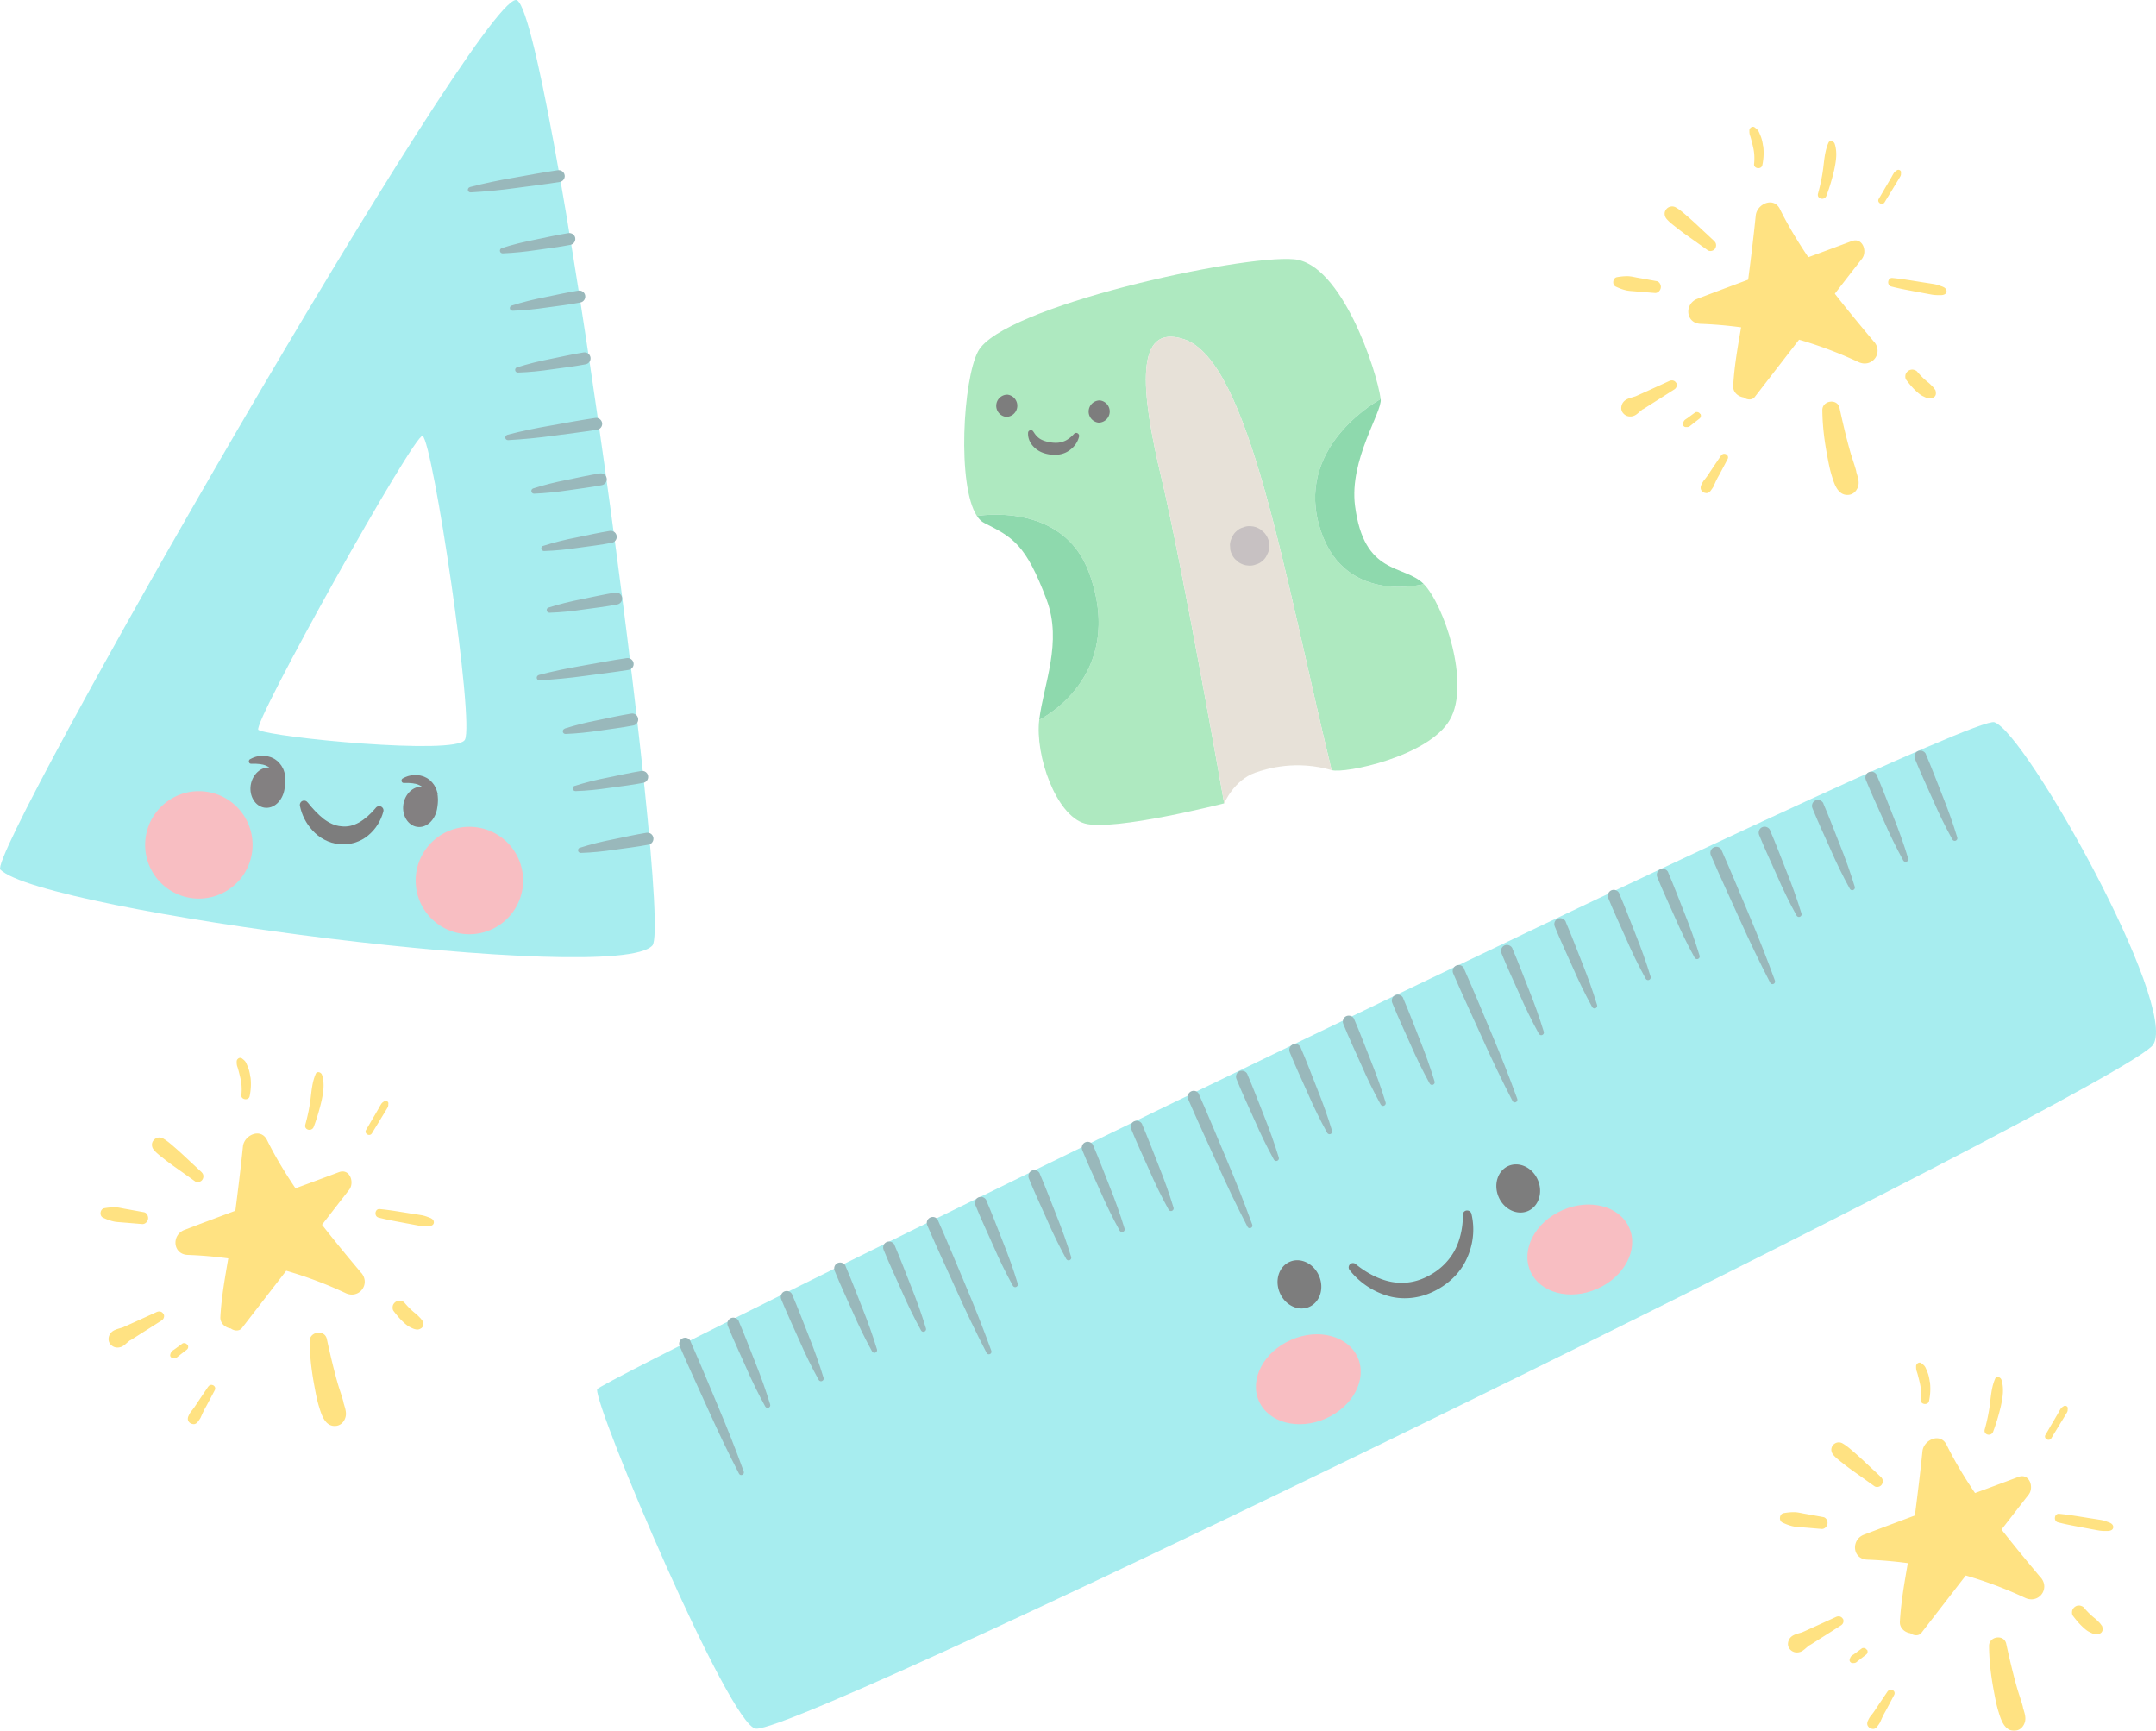 <svg xmlns="http://www.w3.org/2000/svg" id="Layer_1" viewBox="0 0 179.64 144.2"><defs><style>.cls-1{opacity:.51}.cls-10,.cls-11,.cls-2,.cls-4,.cls-5,.cls-7{stroke-width:0}.cls-4{fill:#53dce0}.cls-5{fill:#36747a}.cls-7{fill:#21b55e}.cls-10{fill:#ffc60a}.cls-11{fill:#f27f88}</style></defs><g class="cls-1"><path d="M42.99 0c2.71-.05 13.12 76.78 11.37 78.77-3 3.39-50.85-2.84-54.33-6.32C-1.19 71.23 39.65.05 42.99 0m-4.26 61.64c.84-1.4-2.66-24.83-3.52-25.32-.61-.35-14.3 24.14-13.68 24.49 1.1.63 16.43 2.13 17.2.83" class="cls-4"/><path d="M39.13 15.59c1.21-.32 2.43-.57 3.66-.78 1.23-.22 2.45-.45 3.69-.63.27-.04.53.15.57.42s-.15.52-.41.56c-1.23.2-2.47.34-3.7.51s-2.48.29-3.73.36c-.12 0-.23-.09-.23-.21 0-.11.07-.2.17-.23Zm3.12 20.64c1.21-.32 2.43-.57 3.66-.78 1.23-.22 2.45-.45 3.69-.63.27-.04.53.15.57.42s-.15.52-.41.56c-1.23.2-2.47.34-3.7.51s-2.48.29-3.73.36c-.12 0-.23-.09-.23-.21 0-.11.07-.2.17-.23Zm-.45-15.56c.91-.29 1.83-.52 2.77-.7.93-.19 1.85-.4 2.79-.55.27-.04.53.14.57.41s-.14.52-.4.57c-.93.18-1.87.29-2.81.43s-1.88.24-2.84.28c-.12 0-.23-.09-.23-.22 0-.1.06-.19.16-.22Zm.83 4.79c.91-.29 1.83-.52 2.77-.7.93-.19 1.86-.4 2.79-.55.27-.04.53.14.57.42.04.27-.14.52-.4.57-.93.18-1.87.29-2.81.42-.94.14-1.88.24-2.84.27-.12 0-.23-.09-.23-.22 0-.1.06-.19.16-.22Zm.44 5.15c.91-.29 1.83-.52 2.77-.7.93-.19 1.86-.4 2.79-.55.27-.04.53.14.57.42.04.27-.14.52-.4.57-.93.18-1.87.29-2.81.42-.94.14-1.88.24-2.84.27-.12 0-.23-.09-.23-.22 0-.1.06-.19.16-.22Zm1.36 10.08c.91-.29 1.83-.52 2.76-.7.93-.19 1.86-.4 2.79-.55.27-.04.53.14.57.41s-.14.52-.4.57c-.93.18-1.87.29-2.81.43s-1.88.24-2.84.28c-.12 0-.23-.09-.23-.22 0-.1.06-.19.16-.22m.82 4.79c.91-.29 1.83-.52 2.77-.7.93-.19 1.86-.4 2.79-.55.27-.04.53.14.57.42.04.27-.14.52-.4.57-.93.18-1.87.29-2.81.42-.94.14-1.88.24-2.84.27-.12 0-.23-.09-.23-.22 0-.1.06-.19.16-.22Zm.45 5.14c.91-.29 1.83-.52 2.77-.7.93-.19 1.86-.4 2.79-.55.27-.04.53.14.57.42.04.27-.14.52-.4.57-.93.18-1.87.29-2.81.42-.94.14-1.88.24-2.84.27-.12 0-.23-.09-.23-.22 0-.1.06-.19.16-.22Zm-.83 5.62c1.21-.32 2.43-.57 3.66-.78 1.23-.22 2.45-.45 3.69-.63.27-.04.53.15.57.42s-.15.52-.41.56c-1.23.2-2.47.34-3.7.51s-2.48.29-3.73.36c-.12 0-.23-.09-.23-.21 0-.11.07-.2.17-.23Zm2.17 4.46c.91-.29 1.83-.52 2.77-.7.93-.19 1.85-.4 2.79-.55.27-.04.53.14.57.42.04.27-.14.52-.4.57-.93.18-1.87.29-2.81.43s-1.88.24-2.84.28c-.12 0-.23-.09-.23-.22 0-.1.06-.19.16-.22Zm.83 4.78c.91-.29 1.83-.52 2.77-.7.93-.19 1.86-.4 2.79-.55.27-.04.53.14.57.42.04.27-.14.52-.4.57-.93.18-1.87.29-2.81.42-.94.14-1.88.24-2.84.27-.12 0-.23-.09-.23-.22 0-.1.06-.19.16-.22Zm.44 5.15c.91-.29 1.83-.52 2.77-.7.93-.19 1.86-.4 2.79-.55.27-.04.53.14.57.42.04.27-.14.52-.4.57-.93.18-1.87.29-2.81.42-.94.14-1.88.24-2.84.27-.12 0-.23-.09-.23-.22 0-.1.06-.19.16-.22Z" class="cls-5"/><path d="M23.75 64.55c-.02-.12-.07-.25-.11-.38s-.13-.26-.2-.39c-.09-.12-.19-.25-.31-.36-.13-.1-.25-.2-.4-.26-.14-.08-.29-.11-.43-.15-.14-.02-.28-.04-.4-.04-.13 0-.24.01-.35.03-.21.03-.38.09-.49.14s-.18.09-.18.09c-.11.03-.17.15-.14.26s.12.16.26.14h.16c.1 0 .25 0 .41.02.08 0 .17.02.26.04.09 0 .18.05.27.07.08.04.17.07.25.12.04.02.06.04.09.06-.73-.04-1.41.59-1.55 1.47-.14.92.38 1.77 1.15 1.88s1.47-.55 1.65-1.46c.14-.73.06-1.15.04-1.27Zm12.72 1.6c-.02-.12-.07-.25-.11-.38s-.13-.26-.2-.39c-.09-.12-.19-.25-.31-.36-.13-.1-.25-.2-.4-.26-.14-.08-.29-.11-.43-.15-.14-.02-.28-.04-.4-.04-.13 0-.25.01-.35.03-.21.03-.38.09-.49.14-.12.05-.18.09-.18.09-.11.03-.17.15-.14.26s.12.16.26.14h.16c.1 0 .25 0 .41.02.08 0 .17.02.26.04.09 0 .18.05.27.07.08.04.17.07.25.12l.09.06c-.73-.04-1.41.59-1.55 1.47-.14.92.38 1.77 1.15 1.88s1.47-.55 1.65-1.46c.14-.73.06-1.15.04-1.27Z" style="stroke-width:0;fill:#0b0608"/><path d="M34.67 72.8c.31-2.45 2.55-4.19 5-3.88s4.19 2.54 3.88 5a4.48 4.48 0 0 1-5 3.88 4.47 4.47 0 0 1-3.88-5m-22.54-2.97c.31-2.45 2.55-4.19 5-3.88s4.19 2.54 3.88 5a4.48 4.48 0 0 1-5 3.88 4.47 4.47 0 0 1-3.88-5" class="cls-11"/><path d="M25.66 66.88c.39.5.85.98 1.3 1.34.47.35.95.58 1.46.62.52.07 1.02-.05 1.5-.32s.97-.71 1.37-1.19l.03-.04c.13-.15.36-.17.51-.04.11.09.15.24.11.37-.21.76-.61 1.44-1.26 1.98-.63.54-1.56.83-2.42.73-.88-.08-1.68-.54-2.22-1.14-.55-.6-.89-1.29-1.05-2.05-.04-.19.08-.39.27-.43.14-.03.28.02.36.13l.03.03Z" class="cls-2"/></g><g class="cls-1"><path d="M49.75 115.76c-.14 1.63 11.04 28.07 13.23 28.26 4.28.37 114.34-53.66 116.43-56.99s-10.66-26.05-13.24-26.86-116.35 54.85-116.42 55.58Z" class="cls-4"/><path d="M57.53 111.75c.79 1.78 1.53 3.59 2.29 5.39s1.48 3.61 2.15 5.46c.04.12-.02.24-.13.28s-.22 0-.27-.11c-.9-1.74-1.74-3.5-2.54-5.28s-1.63-3.55-2.4-5.34c-.11-.25 0-.55.26-.66.25-.11.54 0 .65.26Zm4.02-1.68c.49 1.13.92 2.29 1.38 3.44s.88 2.31 1.24 3.5c.04.12-.03.24-.15.28-.1.03-.21-.02-.26-.11-.6-1.09-1.14-2.2-1.63-3.33-.5-1.13-1.03-2.25-1.49-3.39-.1-.26.02-.55.27-.65s.54.02.65.26Zm4.45-2.22c.49 1.13.92 2.29 1.38 3.44s.88 2.31 1.24 3.5c.04.12-.03.24-.15.28-.1.03-.21-.02-.26-.11-.6-1.09-1.14-2.2-1.63-3.33-.5-1.13-1.03-2.25-1.49-3.39-.1-.26.02-.55.27-.65s.54.02.65.26Zm4.45-2.37c.49 1.13.92 2.29 1.38 3.44s.88 2.31 1.24 3.5c.04.12-.03.24-.15.28-.1.03-.21-.02-.26-.11-.6-1.09-1.14-2.2-1.63-3.33-.5-1.13-1.03-2.25-1.49-3.39-.1-.26.02-.55.27-.65s.54.02.65.26Zm4.08-1.75c.49 1.13.92 2.29 1.38 3.44s.88 2.31 1.24 3.5c.04.12-.03.24-.15.28-.1.03-.21-.02-.26-.11-.6-1.09-1.14-2.2-1.63-3.33-.5-1.13-1.03-2.25-1.49-3.39-.1-.26.02-.55.27-.65s.54.02.65.26Zm3.63-2.04c.79 1.78 1.53 3.59 2.29 5.39s1.48 3.61 2.15 5.46c.04.12-.02.24-.13.28s-.22 0-.27-.11c-.9-1.74-1.74-3.5-2.54-5.28s-1.63-3.55-2.4-5.34c-.11-.25 0-.55.26-.66.25-.11.54 0 .65.26Zm4.02-1.68c.49 1.13.92 2.29 1.38 3.44s.88 2.31 1.24 3.5c.04.12-.03.24-.15.28-.1.03-.21-.02-.26-.11-.6-1.09-1.14-2.2-1.63-3.33-.5-1.13-1.03-2.25-1.49-3.39-.1-.26.02-.55.27-.65s.54.02.65.26Zm4.45-2.23c.49 1.13.92 2.29 1.38 3.44s.88 2.31 1.24 3.5c.04.12-.03.24-.15.28-.1.03-.21-.02-.26-.11-.6-1.09-1.14-2.2-1.63-3.33-.5-1.13-1.03-2.25-1.49-3.39-.1-.26.02-.55.27-.65s.54.02.65.26Zm4.45-2.36c.49 1.13.92 2.29 1.38 3.44s.88 2.31 1.24 3.5c.04.12-.03.24-.15.28-.1.03-.21-.02-.26-.11-.6-1.09-1.14-2.2-1.63-3.33-.5-1.13-1.03-2.25-1.49-3.39-.1-.26.02-.55.27-.65s.54.02.65.26Zm4.08-1.75c.49 1.13.92 2.29 1.38 3.44s.88 2.31 1.24 3.5c.04.12-.03.24-.15.28-.1.03-.21-.02-.26-.11-.6-1.09-1.14-2.2-1.63-3.33-.5-1.13-1.03-2.25-1.49-3.39-.1-.26.02-.55.27-.65s.54.02.65.26Zm4.74-2.49c.79 1.78 1.53 3.59 2.29 5.39s1.48 3.61 2.15 5.46c.04.12-.02.24-.13.28s-.22 0-.27-.11c-.9-1.74-1.74-3.5-2.54-5.28s-1.63-3.55-2.4-5.34c-.11-.25 0-.55.26-.66.25-.11.54 0 .65.26Zm4.03-1.68c.49 1.13.92 2.29 1.38 3.44s.88 2.31 1.24 3.5c.04.12-.03.24-.15.28-.1.03-.21-.02-.26-.11-.6-1.09-1.14-2.2-1.63-3.33-.5-1.13-1.03-2.25-1.49-3.39-.1-.26.02-.55.27-.65s.54.02.65.26Zm4.44-2.23c.49 1.13.92 2.29 1.38 3.44s.88 2.31 1.24 3.5c.04.12-.03.24-.15.28-.1.03-.21-.02-.26-.11-.6-1.09-1.14-2.2-1.63-3.33-.5-1.13-1.03-2.25-1.49-3.39-.1-.26.02-.55.27-.65s.54.02.65.26Zm4.46-2.36c.49 1.13.92 2.29 1.38 3.44s.88 2.31 1.24 3.5c.04.12-.03.24-.15.28-.1.03-.21-.02-.26-.11-.6-1.09-1.14-2.2-1.63-3.33-.5-1.13-1.03-2.25-1.49-3.39-.1-.26.02-.55.27-.65s.54.02.65.26Zm4.08-1.75c.49 1.13.92 2.29 1.38 3.44s.88 2.31 1.24 3.5c.04.12-.03.24-.15.28-.1.03-.21-.02-.26-.11-.6-1.09-1.14-2.2-1.63-3.33-.5-1.13-1.03-2.25-1.49-3.39-.1-.26.02-.55.27-.65s.54.02.65.26Zm5.07-2.46c.79 1.78 1.53 3.59 2.29 5.39s1.48 3.61 2.15 5.46c.04.12-.02.24-.13.28s-.22 0-.27-.11c-.9-1.74-1.74-3.5-2.54-5.28s-1.63-3.55-2.4-5.34c-.11-.25 0-.55.26-.66.25-.11.54 0 .65.26Zm4.03-1.68c.49 1.13.92 2.29 1.38 3.44s.88 2.31 1.24 3.5c.04.12-.03.24-.15.28-.1.03-.21-.02-.26-.11-.6-1.09-1.14-2.2-1.63-3.33-.5-1.13-1.03-2.25-1.49-3.39-.1-.26.02-.55.27-.65s.54.02.65.26Zm4.44-2.23c.49 1.13.92 2.29 1.38 3.44s.88 2.31 1.24 3.5c.04.12-.03.24-.15.28-.1.03-.21-.02-.26-.11-.6-1.09-1.14-2.2-1.63-3.33-.5-1.13-1.03-2.25-1.49-3.39-.1-.26.02-.55.27-.65s.54.02.65.26Zm4.46-2.36c.49 1.13.92 2.29 1.38 3.44s.88 2.31 1.24 3.5c.04.12-.03.24-.15.28-.1.03-.21-.02-.26-.11-.6-1.09-1.14-2.2-1.63-3.33-.5-1.13-1.03-2.25-1.49-3.39-.1-.26.02-.55.27-.65s.54.02.65.26Zm4.08-1.75c.49 1.13.92 2.29 1.38 3.44s.88 2.31 1.24 3.5c.04.12-.03.24-.15.28-.1.03-.21-.02-.26-.11-.6-1.09-1.14-2.2-1.63-3.33-.5-1.13-1.03-2.25-1.49-3.39-.1-.26.02-.55.27-.65s.54.02.65.26Zm4.46-1.83c.79 1.78 1.53 3.59 2.29 5.39s1.48 3.61 2.15 5.46c.04.12-.02.24-.13.28s-.22 0-.27-.11c-.9-1.74-1.74-3.5-2.54-5.28s-1.63-3.55-2.4-5.34c-.11-.25 0-.55.26-.66.25-.11.54 0 .65.26Zm4.03-1.68c.49 1.13.92 2.29 1.38 3.44s.88 2.31 1.24 3.5c.04.12-.03.24-.15.28-.1.03-.21-.02-.26-.11-.6-1.09-1.14-2.2-1.63-3.33-.5-1.13-1.03-2.25-1.49-3.39-.1-.26.02-.55.27-.65s.54.02.65.26Zm4.44-2.23c.49 1.13.92 2.29 1.38 3.44s.88 2.31 1.24 3.5c.04.12-.03.24-.15.28-.1.03-.21-.02-.26-.11-.6-1.09-1.14-2.2-1.63-3.33-.5-1.13-1.03-2.25-1.49-3.39-.1-.26.02-.55.27-.65s.54.02.65.26Zm4.45-2.36c.49 1.13.92 2.29 1.38 3.44s.88 2.31 1.24 3.5c.04.12-.03.24-.15.28-.1.03-.21-.02-.26-.11-.6-1.09-1.14-2.2-1.63-3.33-.5-1.13-1.03-2.25-1.49-3.39-.1-.26.02-.55.27-.65s.54.02.65.26Zm4.09-1.75c.49 1.13.92 2.29 1.38 3.44s.88 2.31 1.24 3.5c.04.12-.03.24-.15.28-.1.03-.21-.02-.26-.11-.6-1.09-1.14-2.2-1.63-3.33-.5-1.13-1.03-2.25-1.49-3.39-.1-.26.02-.55.27-.65s.54.02.65.26Z" class="cls-5"/><path d="M109.9 106.29c.45 1.03.09 2.19-.81 2.59s-2-.12-2.45-1.16c-.45-1.03-.09-2.19.81-2.59s2 .12 2.45 1.16m18.23-7.99c.45 1.03.09 2.19-.81 2.59-.9.39-2-.12-2.45-1.16-.45-1.03-.09-2.19.81-2.59.9-.39 2 .12 2.45 1.16m-15.16 7.03c.84.68 1.86 1.24 2.88 1.45 1.03.21 2.06.07 2.99-.39.96-.46 1.75-1.16 2.28-2.06.52-.89.77-2.02.77-3.09v-.04c0-.2.16-.36.36-.35.17 0 .31.12.35.27.3 1.26.16 2.57-.4 3.77-.55 1.21-1.6 2.16-2.76 2.71-1.17.58-2.62.74-3.88.34a6.3 6.3 0 0 1-3.11-2.13c-.12-.15-.1-.38.06-.5.13-.11.32-.1.45 0l.03.02Z" class="cls-2"/><path d="M135.75 102.29c.8 1.81-.4 4.09-2.68 5.09-2.27 1-4.76.34-5.56-1.47s.4-4.09 2.68-5.09 4.76-.34 5.56 1.47m-22.62 10.81c.8 1.81-.4 4.09-2.68 5.09-2.27 1-4.76.34-5.56-1.47s.4-4.09 2.68-5.09 4.76-.34 5.56 1.47" class="cls-11"/></g><g class="cls-1"><path d="M118.63 48.66c1.65 1.68 3.94 8.29 2.16 11.33s-8.74 4.49-9.84 4.17c-3.94-16.22-6.86-34.1-12.3-35.9-4.11-1.36-3.64 4.21-1.88 11.56S102 66.93 102 66.93s-9.2 2.35-11.61 1.68c-2.41-.68-4.16-5.69-3.8-8.64 0 0 7.32-3.53 4.16-12.24-2.19-6.02-9.35-4.74-9.35-4.74-1.67-2.54-1.16-11.35.09-13.71 1.97-3.73 21.89-8.08 26.33-7.68 3.95.35 6.9 9.25 7.22 11.65 0 0-6.9 3.68-5.19 10.3 1.8 7 8.78 5.11 8.78 5.11" style="stroke-width:0;fill:#60d384"/><path d="M118.63 48.66s-6.98 1.89-8.78-5.11c-1.71-6.62 5.19-10.3 5.19-10.3.14 1.07-2.63 5.04-2.14 8.88.75 5.88 4.09 4.86 5.73 6.53" class="cls-7"/><path d="M110.95 64.16c-2.94-.85-5.35-.14-6.35.21-1.79.62-2.6 2.56-2.6 2.56s-3.47-19.76-5.23-27.11-2.23-12.92 1.88-11.56c5.44 1.8 8.36 19.68 12.3 35.9" style="stroke-width:0;fill:#d0c5b2"/><path d="M90.75 47.73c3.16 8.71-4.16 12.24-4.16 12.24.36-2.96 1.94-6.46.62-9.99-1.75-4.67-2.83-5.21-5.2-6.41-.23-.11-.43-.31-.61-.58 0 0 7.16-1.28 9.35 4.74" class="cls-7"/><path d="M105.73 45.14c-.06-.28-.19-.53-.38-.75-.11-.09-.21-.18-.32-.28-.25-.16-.52-.26-.81-.27-.22-.02-.44.01-.64.1-.21.05-.39.16-.55.31-.17.14-.29.31-.37.51-.11.19-.17.4-.18.62l.03.44c.06.28.19.53.38.75.11.09.21.18.32.28.25.16.52.26.81.27.22.02.44-.01.64-.1.21-.05.39-.16.55-.31.17-.14.29-.31.37-.51.11-.19.17-.4.18-.62z" style="stroke-width:0;fill:#918687"/><path d="M83.94 32.88a.928.928 0 0 1-.11 1.85.928.928 0 0 1 .11-1.85m7.7.48a.928.928 0 0 1-.11 1.85.928.928 0 0 1 .11-1.85M86.13 36c.16.27.4.52.67.64.27.13.61.21.94.24s.62 0 .92-.12c.29-.11.58-.34.81-.59l.03-.03c.09-.1.24-.1.34 0 .06.06.09.15.07.23-.12.48-.4.87-.82 1.16-.41.3-.95.4-1.43.36-.47-.05-.95-.17-1.35-.5-.4-.32-.68-.79-.65-1.33 0-.13.12-.23.25-.22.08 0 .15.05.19.12l.04.06Z" class="cls-2"/></g><g class="cls-1"><path d="M30.1 106.05c-1.11-1.32-2.21-2.65-3.27-4.01.75-.97 1.5-1.94 2.26-2.91.47-.6.07-1.82-.86-1.47-1.2.45-2.41.9-3.61 1.34-.87-1.29-1.68-2.62-2.37-4.02-.52-1.05-1.91-.42-2.01.54-.18 1.79-.4 3.57-.63 5.35-1.42.53-2.84 1.06-4.25 1.6-1.08.42-.97 2.03.28 2.08 1.13.04 2.26.14 3.38.29-.28 1.62-.57 3.25-.66 4.88-.03.52.4.89.87.96.28.21.71.25.93-.04l3.69-4.77c1.69.49 3.34 1.11 4.94 1.86 1.12.53 2.11-.74 1.31-1.69Zm-13.28-8.37c-.51-.48-1.02-.95-1.53-1.43-.25-.23-.5-.46-.76-.68-.3-.26-.59-.52-.94-.72a.62.62 0 0 0-.8.16c-.2.25-.16.58.05.82.24.27.51.47.79.69.3.24.61.47.92.69.57.4 1.14.81 1.7 1.21.19.13.48.05.6-.12.13-.18.14-.45-.04-.62Zm-3.21 11.78c-.12-.21-.36-.24-.56-.15-.61.28-1.23.56-1.84.84-.3.13-.59.27-.89.4-.13.06-.19.07-.36.12-.26.08-.51.15-.7.35-.22.23-.29.62-.12.89.19.29.5.41.83.34.26-.05.44-.23.64-.4l.18-.15c.06-.05.07-.06.04-.02.04-.02.08-.05.12-.07.27-.17.55-.35.82-.52.57-.36 1.14-.72 1.7-1.08.19-.12.26-.37.15-.56Zm3.74 6.06c-.27.41-.55.81-.82 1.22-.12.18-.25.38-.37.55-.07.09-.14.19-.22.28-.1.12-.16.25-.23.39s-.09.32 0 .46c.1.15.22.21.4.23.17.02.31-.1.4-.23.07-.1.14-.19.2-.3l.15-.33c.1-.23.22-.45.34-.66.23-.43.46-.86.69-1.3.19-.35-.31-.63-.53-.31Zm11.28 1.33c-.15-.58-.37-1.15-.53-1.73-.33-1.17-.61-2.38-.87-3.57-.18-.81-1.44-.62-1.43.19.01 1.26.16 2.48.39 3.71.11.59.22 1.2.4 1.77.21.7.53 1.71 1.46 1.57.39-.06.67-.4.75-.77.09-.4-.08-.79-.18-1.17Zm7.44-15.23c-.13-.15-.34-.19-.51-.26-.19-.07-.37-.11-.57-.14-.36-.06-.72-.11-1.08-.17-.76-.12-1.51-.25-2.27-.32-.41-.04-.49.61-.1.71.73.19 1.48.32 2.22.46l1.07.2c.21.04.4.06.62.06.2 0 .39.02.56-.08s.18-.32.06-.46m-.89 8.41c-.05-.09-.13-.19-.2-.26l-.15-.15c-.09-.09-.17-.16-.27-.24.04.03.08.06.12.1-.36-.28-.69-.6-.98-.95-.08-.1-.28-.17-.41-.17a.57.57 0 0 0-.35.12c-.09.07-.18.18-.21.3-.03.14-.03.32.06.44.26.34.53.67.85.96.07.06.14.13.22.19.11.09.22.16.35.22.12.06.24.12.37.15.11.03.22.04.33.01.05-.01.12-.05.17-.08.11-.06.18-.19.18-.31s-.01-.24-.07-.34Zm-3.16-18.28s-.09.06-.13.09a.6.6 0 0 0-.16.19c-.06.09-.11.19-.16.28-.12.21-.24.41-.36.62-.24.4-.47.81-.71 1.21-.18.31.3.59.49.28.24-.4.49-.8.73-1.2.12-.2.24-.39.36-.59l.18-.3c.05-.08.08-.14.09-.23 0-.05 0-.11.01-.16.02-.17-.2-.28-.34-.19m-11.16-2.02c-.04-.29-.09-.55-.2-.82-.06-.14-.11-.28-.18-.41-.08-.14-.2-.22-.32-.32-.19-.14-.44.05-.44.25 0 .15 0 .28.05.42.04.11.07.22.1.33.06.23.12.46.17.69.1.44.12.9.07 1.37-.04.39.61.48.69.09.11-.53.14-1.07.07-1.6Zm5.96-.2c-.07-.2-.41-.31-.51-.07-.3.68-.35 1.41-.44 2.14-.09.7-.24 1.4-.43 2.09-.13.46.54.62.7.19.26-.69.47-1.4.64-2.12.16-.73.29-1.51.04-2.24Zm-14.84 11.46c-.52-.09-1.04-.19-1.56-.28-.28-.05-.58-.13-.87-.13s-.57.03-.86.08c-.36.06-.43.64-.1.79.26.12.5.22.78.29.29.08.6.08.9.11.53.04 1.05.09 1.58.13.25.02.46-.21.49-.44s-.11-.51-.36-.55m3.64 11.07a.32.32 0 0 0-.19-.15c-.08-.02-.18-.02-.24.03l-.49.36c-.08.06-.16.12-.24.17-.02.01-.04.03-.06.04-.04.03-.08.06-.11.1s-.03.05-.05.09c-.02.05-.04.1-.05.15-.05.14.08.3.23.3h.12a.36.36 0 0 0 .26-.11c.08-.06.16-.12.24-.19l.48-.37c.07-.05.12-.1.15-.19.02-.08.01-.18-.03-.24Z" class="cls-10"/></g><g class="cls-1"><path d="M156.15 28.48c-1.11-1.32-2.21-2.65-3.27-4.01.75-.97 1.5-1.94 2.26-2.91.47-.6.07-1.82-.86-1.47-1.2.45-2.41.9-3.61 1.34-.87-1.29-1.68-2.62-2.37-4.02-.52-1.05-1.91-.42-2.01.54-.18 1.79-.4 3.57-.63 5.35-1.42.53-2.84 1.06-4.25 1.6-1.08.42-.97 2.03.28 2.08 1.13.04 2.26.14 3.38.29-.28 1.62-.57 3.25-.66 4.88-.03.52.4.89.87.96.28.21.71.25.93-.04l3.69-4.77c1.69.49 3.34 1.11 4.94 1.86 1.12.53 2.11-.74 1.31-1.69Zm-13.29-8.37c-.51-.48-1.02-.95-1.53-1.43-.25-.23-.5-.46-.76-.68-.3-.26-.59-.52-.94-.72a.62.62 0 0 0-.8.16c-.2.25-.16.58.05.82.24.27.51.47.79.69.3.24.61.47.92.69.57.4 1.14.81 1.7 1.21.19.13.48.05.6-.12.13-.18.14-.45-.04-.62Zm-3.21 11.78c-.12-.21-.36-.24-.56-.15-.61.28-1.23.56-1.84.84-.3.13-.59.27-.89.4-.13.06-.19.07-.36.12-.26.08-.51.15-.7.35-.22.23-.29.62-.12.89.19.29.5.41.83.34.26-.05.44-.23.64-.4l.18-.15c.06-.05.07-.06.04-.02.04-.02.08-.05.12-.07.27-.17.55-.35.82-.52.57-.36 1.14-.72 1.7-1.08.19-.12.26-.37.15-.56Zm3.75 6.06c-.27.41-.55.81-.82 1.22-.12.18-.25.38-.37.55-.07.09-.14.19-.22.28-.1.12-.16.25-.23.39s-.09.32 0 .46c.1.15.22.21.4.23.17.02.31-.1.4-.23.07-.1.14-.19.2-.3l.15-.33c.1-.23.22-.45.34-.66.23-.43.46-.86.69-1.3.19-.35-.31-.63-.53-.31Zm11.27 1.33c-.15-.58-.37-1.15-.53-1.73-.33-1.17-.61-2.38-.87-3.57-.18-.81-1.44-.62-1.43.19.01 1.26.16 2.48.39 3.71.11.59.22 1.2.4 1.77.21.7.53 1.71 1.46 1.57.39-.06.67-.4.75-.77.09-.4-.08-.79-.18-1.17Zm7.44-15.23c-.13-.15-.34-.19-.51-.26-.19-.07-.37-.11-.57-.14-.36-.06-.72-.11-1.08-.17-.76-.12-1.51-.25-2.27-.32-.41-.04-.49.61-.1.71.73.19 1.48.32 2.22.46l1.07.2c.21.04.4.06.62.06.2 0 .39.02.56-.08s.18-.32.06-.46m-.89 8.41c-.05-.09-.13-.19-.2-.26l-.15-.15c-.09-.09-.17-.16-.27-.24.04.03.08.06.12.1-.36-.28-.69-.6-.98-.95-.08-.1-.28-.17-.41-.17a.57.57 0 0 0-.35.12c-.09.07-.18.18-.21.3-.03.14-.03.32.06.44.26.34.53.67.85.96.07.06.14.13.22.19.11.09.22.16.35.22.12.06.24.12.37.15.11.03.22.04.33.01.05-.01.12-.05.17-.08.11-.06.18-.19.18-.31s-.01-.24-.07-.34Zm-3.16-18.28s-.09.06-.13.09a.6.6 0 0 0-.16.19c-.06.09-.11.19-.16.28-.12.21-.24.41-.36.62-.24.4-.47.81-.71 1.21-.18.31.3.59.49.28.24-.4.49-.8.73-1.2.12-.2.24-.39.36-.59l.18-.3c.05-.08.08-.14.09-.23 0-.05 0-.11.01-.16.02-.17-.2-.28-.34-.19m-11.16-2.02c-.04-.29-.09-.55-.2-.82-.06-.14-.11-.28-.18-.41-.08-.14-.2-.22-.32-.32-.19-.14-.44.05-.44.25 0 .15 0 .28.05.42.04.11.07.22.1.33.06.23.12.46.17.69.1.44.12.9.07 1.37-.04.39.61.48.69.09.11-.53.14-1.07.07-1.6Zm5.96-.2c-.07-.2-.41-.31-.51-.07-.3.68-.35 1.41-.44 2.14-.09.7-.24 1.4-.43 2.09-.13.46.54.62.7.19.26-.69.47-1.4.64-2.12.16-.73.29-1.51.04-2.24Zm-14.84 11.46c-.52-.09-1.04-.19-1.56-.28-.28-.05-.58-.13-.87-.13s-.57.03-.86.08c-.36.06-.43.64-.1.79.26.12.5.22.78.29.29.08.6.08.9.11.53.04 1.05.09 1.58.13.25.02.46-.21.49-.44s-.11-.51-.36-.55m3.64 11.07a.32.32 0 0 0-.19-.15c-.08-.02-.18-.02-.24.03l-.49.36c-.08.06-.16.12-.24.17-.02.01-.04.03-.06.04-.04.03-.08.06-.11.1s-.03.05-.05.09c-.02.05-.04.1-.05.15-.05.14.08.3.23.3h.12a.36.36 0 0 0 .26-.11c.08-.06.16-.12.24-.19l.48-.37c.07-.05.12-.1.15-.19.02-.08.01-.18-.03-.24Z" class="cls-10"/></g><g class="cls-1"><path d="M170.04 131.44c-1.11-1.32-2.21-2.65-3.27-4.01.75-.97 1.5-1.94 2.26-2.91.47-.6.07-1.82-.86-1.47-1.2.45-2.41.9-3.61 1.34-.87-1.29-1.68-2.62-2.37-4.02-.52-1.05-1.91-.42-2.01.54-.18 1.79-.4 3.57-.63 5.35-1.42.53-2.84 1.06-4.25 1.6-1.08.42-.97 2.03.28 2.08 1.13.04 2.26.14 3.38.29-.28 1.62-.57 3.25-.66 4.88-.03.52.4.89.87.96.28.21.71.25.93-.04l3.69-4.77c1.69.49 3.34 1.11 4.94 1.86 1.12.53 2.11-.74 1.31-1.69Zm-13.29-8.36c-.51-.48-1.02-.95-1.53-1.43-.25-.23-.5-.46-.76-.68-.3-.26-.59-.52-.94-.72a.62.62 0 0 0-.8.16c-.2.25-.16.58.05.82.24.27.51.47.79.69.3.24.61.47.92.69.57.4 1.14.81 1.7 1.21.19.13.48.05.6-.12.13-.18.14-.45-.04-.62Zm-3.21 11.78c-.12-.21-.36-.24-.56-.15-.61.28-1.23.56-1.84.84-.3.13-.59.27-.89.4-.13.06-.19.07-.36.12-.26.08-.51.15-.7.35-.22.23-.29.62-.12.89.19.29.5.41.83.34.26-.05.44-.23.64-.4l.18-.15c.06-.05.07-.06.04-.02.04-.02.08-.05.12-.07.27-.17.55-.35.82-.52.57-.36 1.14-.72 1.7-1.08.19-.12.26-.37.15-.56Zm3.74 6.05c-.27.41-.55.81-.82 1.22-.12.18-.25.38-.37.55-.07.09-.14.19-.22.28-.1.12-.16.25-.23.39s-.09.32 0 .46c.1.15.22.21.4.23.17.02.31-.1.4-.23.07-.1.14-.19.2-.3l.15-.33c.1-.23.22-.45.34-.66.23-.43.46-.86.69-1.3.19-.35-.31-.63-.53-.31Zm11.28 1.33c-.15-.58-.37-1.15-.53-1.73-.33-1.17-.61-2.38-.87-3.57-.18-.81-1.44-.62-1.43.19.01 1.26.16 2.48.39 3.71.11.59.22 1.2.4 1.77.21.7.53 1.71 1.46 1.57.39-.06.67-.4.75-.77.09-.4-.08-.79-.18-1.17Zm7.44-15.23c-.13-.15-.34-.19-.51-.26-.19-.07-.37-.11-.57-.14-.36-.06-.72-.11-1.08-.17-.76-.12-1.51-.25-2.27-.32-.41-.04-.49.61-.1.71.73.19 1.48.32 2.22.46l1.07.2c.21.04.4.06.62.06.2 0 .39.02.56-.08s.18-.32.06-.46m-.89 8.42c-.05-.09-.13-.19-.2-.26l-.15-.15c-.09-.09-.17-.16-.27-.24.04.03.08.06.12.1-.36-.28-.69-.6-.98-.95-.08-.1-.28-.17-.41-.17a.57.57 0 0 0-.35.12c-.09.07-.18.18-.21.3-.03.14-.03.32.06.44.26.34.53.67.85.96.07.06.14.13.22.19.11.09.22.16.35.22.12.06.24.12.37.15.11.03.22.04.33.01.05-.01.12-.05.17-.08.11-.06.18-.19.18-.31s-.01-.24-.07-.34Zm-3.16-18.28s-.09.06-.13.09a.6.6 0 0 0-.16.19c-.06.09-.11.19-.16.28-.12.21-.24.41-.36.62-.24.4-.47.81-.71 1.21-.18.31.3.59.49.28.24-.4.49-.8.73-1.2.12-.2.24-.39.36-.59l.18-.3c.05-.08.08-.14.09-.23 0-.05 0-.11.01-.16.02-.17-.2-.28-.34-.19m-11.16-2.03c-.04-.29-.09-.55-.2-.82-.06-.14-.11-.28-.18-.41-.08-.14-.2-.22-.32-.32-.19-.14-.44.05-.44.25 0 .15 0 .28.05.42.04.11.07.22.1.33.06.23.12.46.17.69.1.44.12.9.07 1.37-.04.39.61.48.69.09.11-.53.14-1.07.07-1.6Zm5.96-.19c-.07-.2-.41-.31-.51-.07-.3.68-.35 1.41-.44 2.14-.09.7-.24 1.4-.43 2.09-.13.46.54.62.7.19.26-.69.47-1.4.64-2.12.16-.73.29-1.51.04-2.24Zm-14.84 11.46c-.52-.09-1.04-.19-1.56-.28-.28-.05-.58-.13-.87-.13s-.57.03-.86.08c-.36.06-.43.64-.1.79.26.12.5.22.78.29.29.08.6.08.9.11.53.04 1.05.09 1.58.13.25.02.46-.21.49-.44s-.11-.51-.36-.55m3.64 11.07a.32.32 0 0 0-.19-.15c-.08-.02-.18-.02-.24.03l-.49.36c-.08.06-.16.12-.24.17-.02.01-.04.03-.06.04-.04.03-.08.06-.11.1s-.03.05-.05.09c-.02.05-.04.1-.05.15-.05.14.08.3.23.3h.12a.36.36 0 0 0 .26-.11c.08-.06.16-.12.24-.19l.48-.37c.07-.05.12-.1.15-.19.02-.08.01-.18-.03-.24Z" class="cls-10"/></g></svg>